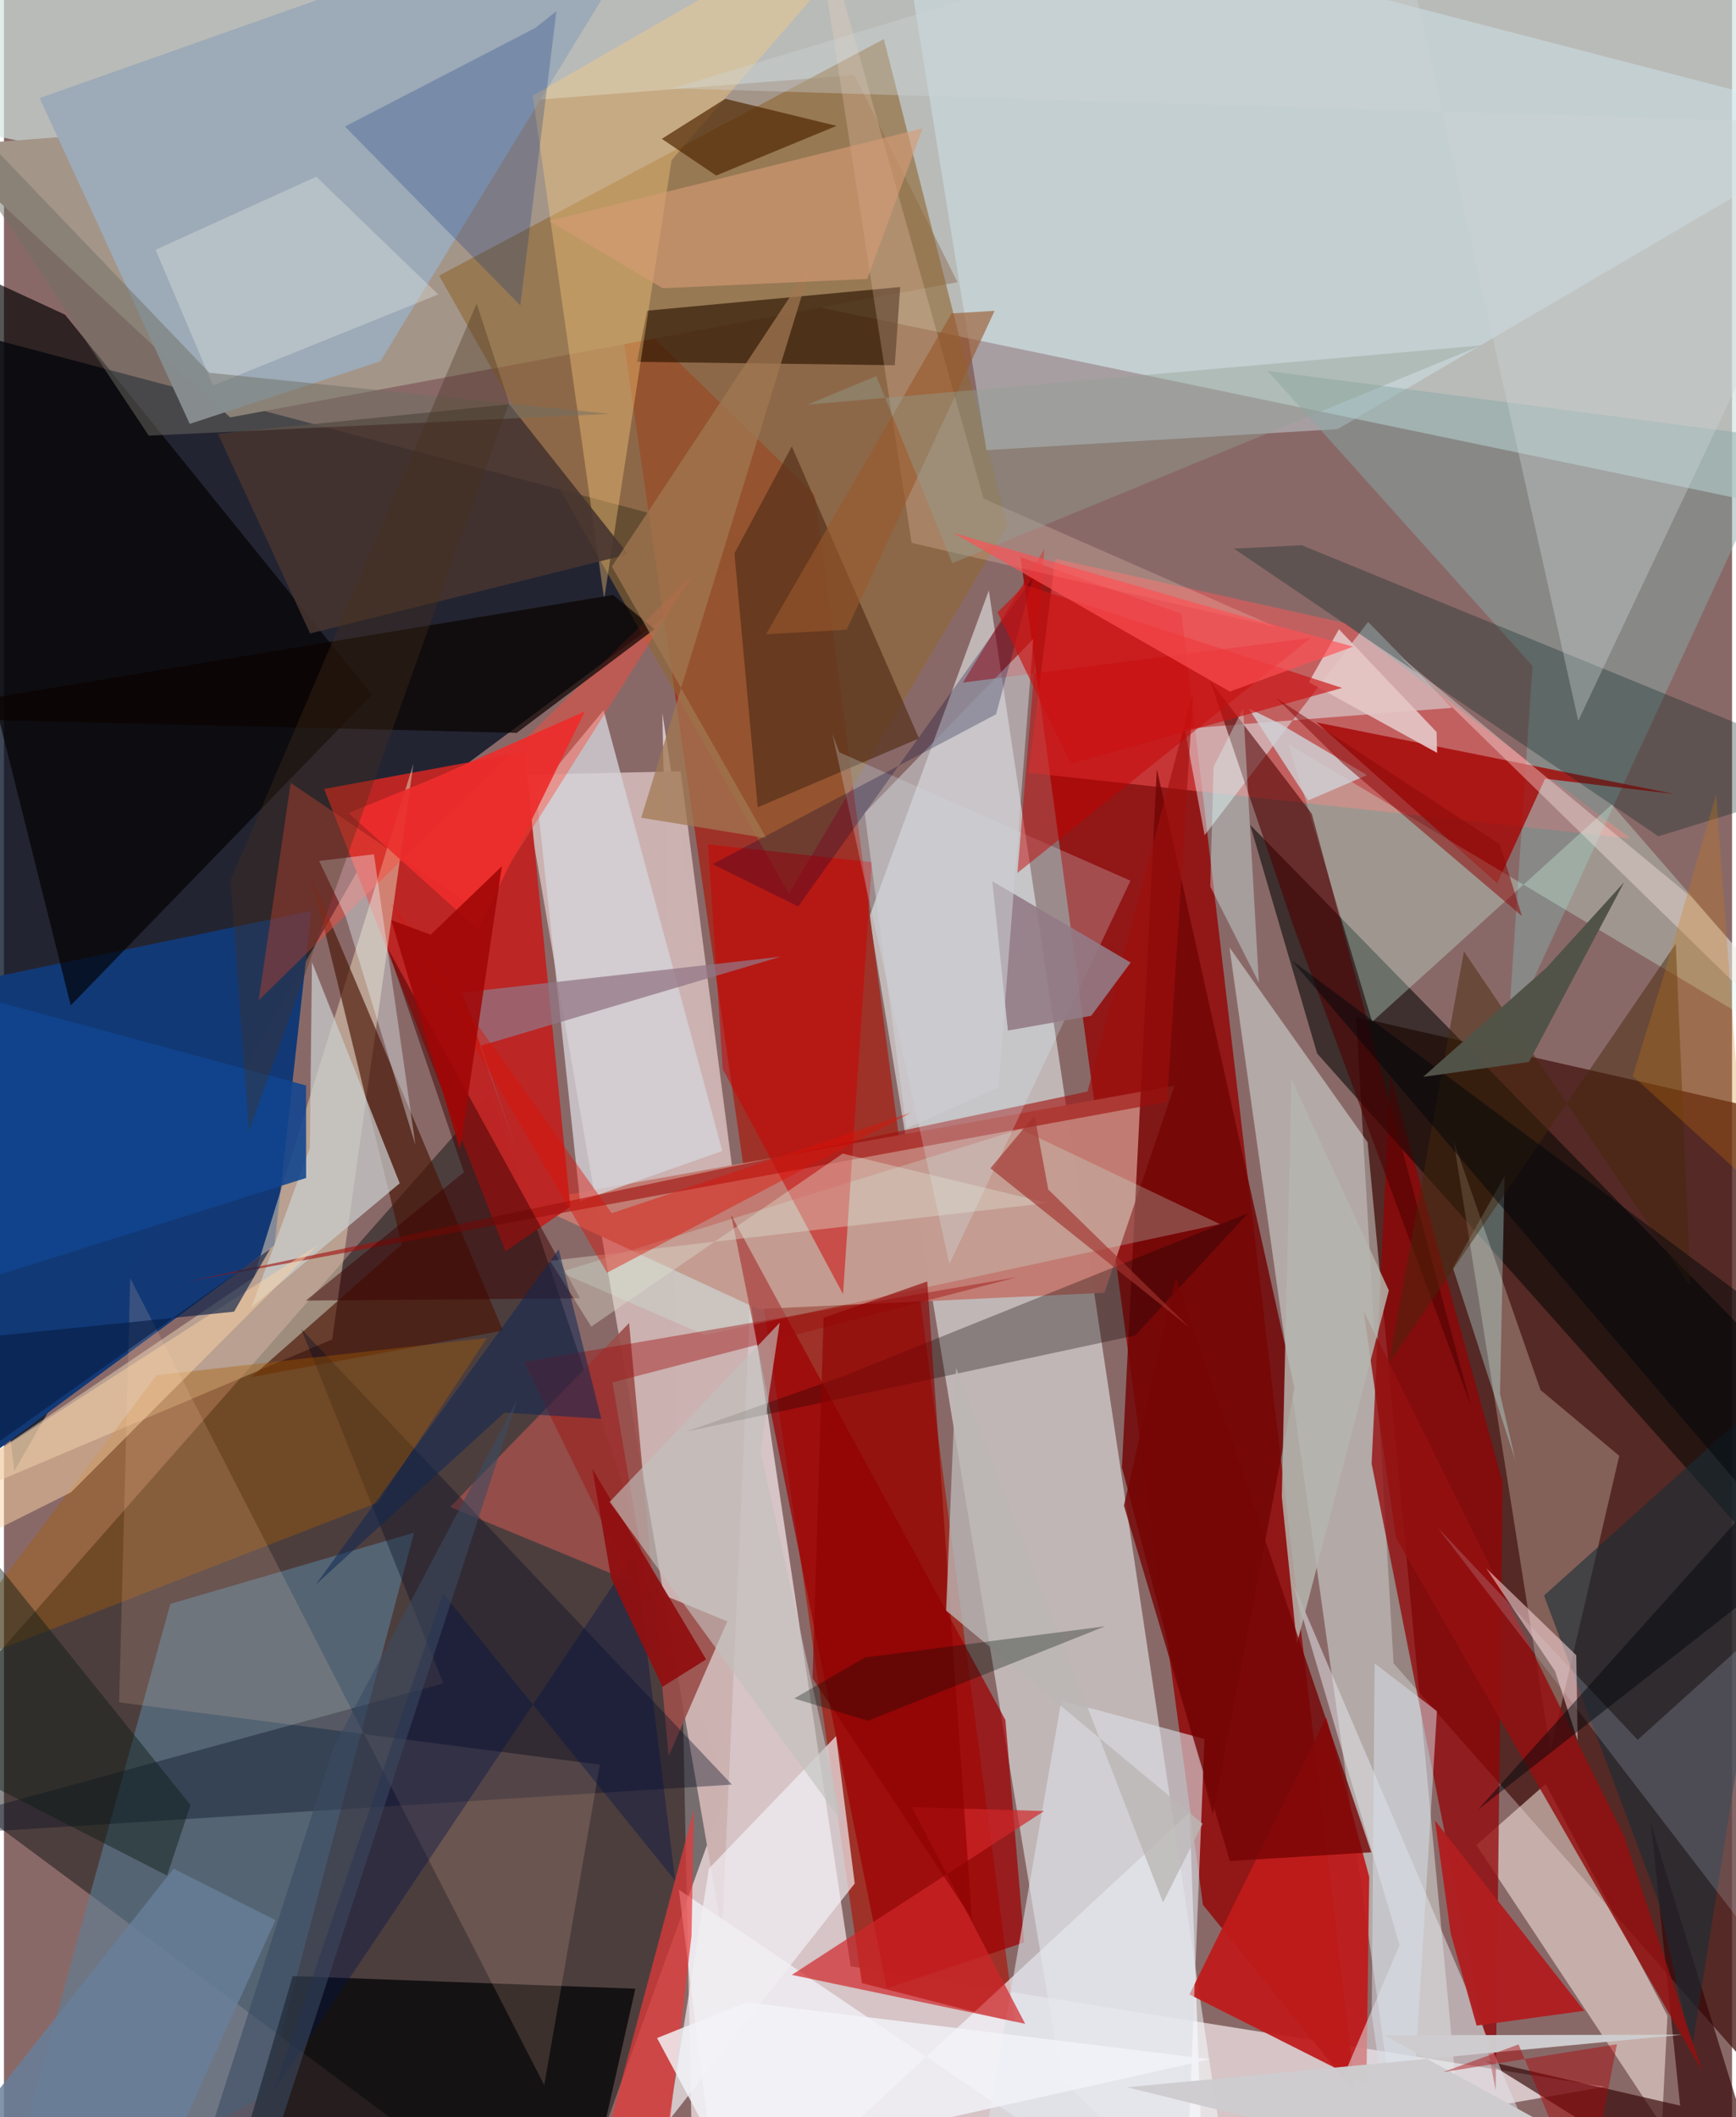<svg xmlns="http://www.w3.org/2000/svg" width="228" height="278" viewBox="0 0 836 1024"><path fill="#896968" d="M0 0h836v1024H0z"/><path fill="#d0e3df" fill-opacity=".667" d="M-13.414 63.82L5.193-62h825.638l51.546 312.106z"/><path fill="#041022" fill-opacity=".769" d="M367.558 262.839L183.436 399.55 5.016 711.49-62 148.963z"/><path fill="#f0e3e6" fill-opacity=".749" d="M409.595 951.052L318.514 344.78l15.28 741.22 440.553-76.705z"/><path fill="#0d0f11" fill-opacity=".478" d="M-47.341 850.31L270.116 1086l79.15-218.92-113.511-338.397z"/><path fill="#461711" fill-opacity=".773" d="M672.255 804.5l-18.103-312.627 242.77 55.139 1.078 513.52z"/><path fill="#f5fcfe" fill-opacity=".518" d="M511.587 1005.978l-92.935-562.523 57.792-157.86L596.554 1086z"/><path fill="#941111" fill-opacity=".922" d="M653.779 1012.36l-84.12-715.506-77.863-27.367 88.239 651.805z"/><path fill="#9f3227" fill-opacity=".973" d="M489.036 978.091l-96.763-738.699-95.049-92.63L415.048 959.16z"/><path fill="#a49589" d="M-30.976 70.799l442.35-34.523 49.937 100.219-351.884 65.386z"/><path fill="#cbb1b0" fill-opacity=".992" d="M360.909 630.929L347.39 934.602l-96.777-559.864 76.753-1.667z"/><path fill="#edfffc" fill-opacity=".424" d="M659.697 552.449L709.722 1086l-30.265-12.36-86.589-615.412z"/><path fill="#113a77" fill-opacity=".996" d="M-62 744.862l.116-260.405 210.601-43.863-17.834 161.644z"/><path fill="#c27c73" fill-opacity=".996" d="M566.286 525.113l-313.225 56.252 111.795 51.76 167.531-7.84z"/><path fill="#bc2625" fill-opacity=".992" d="M242.6 605.225l31.394-21.518L252.03 363.7l-97.15 17.894z"/><path fill="#906835" fill-opacity=".62" d="M379.74 432.295L210.517 133.3 425.673 18.885 485.391 254.4z"/><path fill="#59809a" fill-opacity=".573" d="M126.448 1013.405L-5.217 1086l85.7-310.254 117.891-34.435z"/><path fill="#000203" fill-opacity=".733" d="M139.66 955.76L101.405 1086l180.416-19.308 23.635-104.819z"/><path fill="#d2ebf6" fill-opacity=".408" d="M645.229 207.544l-169.951 10.159L430.078-62 898 59.372z"/><path fill="#f4e4de" fill-opacity=".565" d="M804.755 974.904l-58.924-112.073-33.5 29.522 89.736 135.598z"/><path fill="#e2cdb3" fill-opacity=".545" d="M198.087 369.438l-39.32 278.39L-62 741.392l182.853-123.59z"/><path fill="#920406" fill-opacity=".745" d="M661.628 707.865l9.136-187.68 54.268 196.799-3.356 293.958z"/><path fill="#070706" fill-opacity=".584" d="M889.456 692.322L898 804.47 635.271 509.539l-32.408-110.606z"/><path fill="#030100" fill-opacity=".663" d="M29.588 152.213L-62 109.915l94.307 376.36L178.02 336.004z"/><path fill="#9daab7" fill-opacity=".996" d="M326.902-62L17.27 47.44l72.614 157.565 92.21-30.256z"/><path fill="#ff5859" fill-opacity=".486" d="M495.68 373.764l291.29 31.83L648.935 301.38l-140.36-31.18z"/><path fill="#f5f9ff" fill-opacity=".663" d="M326.483 913.947L581.166 1086l-7.614-209.399L347.817 1086z"/><path fill="#bf1b1b" fill-opacity=".941" d="M573.52 964.66l85.59 43.11 1.365-99.982-20.785-77.194z"/><path fill="#fbefdd" fill-opacity=".278" d="M701.345 551.945l42.01 120.352 38.088 31.824-33.289 142.983z"/><path fill="#89aaa7" fill-opacity=".486" d="M727.576 500.426l11.877-178.358-128.136-142.694 249.34 32.723z"/><path fill="#a40301" fill-opacity=".78" d="M634.995 349.391l173.17 34.673-62.63-7.422-23.125 50.578z"/><path fill="#2d1400" fill-opacity=".655" d="M311.116 150.27l122.458-11.448-2.625 37.829-124.693-1.636z"/><path fill="#e2f5f8" fill-opacity=".482" d="M571.22 352.458l9.626 51.488L659.94 300.8l40.607 41.533z"/><path fill="#9e0104" fill-opacity=".722" d="M351.826 587.758l75.26 374.003 66.467-22.255-9.08-107.615z"/><path fill="#491605" fill-opacity=".655" d="M241.42 643.556L148.91 424.51l43.556 177.391-72.805 64.181z"/><path fill="#d0fde5" fill-opacity=".314" d="M621.56 359.987l40.336 134.237L777.84 389.13l116.353 133.856z"/><path fill="#9a4f4b" fill-opacity=".914" d="M321.542 849.48l-19.116-209.577-86.53 88.97 134.026 55.326z"/><path fill="#720505" fill-opacity=".835" d="M624.326 671.206L584.81 877.535l-43.968-167.78 16.896-337.758z"/><path fill="#330605" fill-opacity=".659" d="M859.735 1086l-143.569-89.47 94.714 21.902-14.09-136.424z"/><path fill="#e2e1e7" fill-opacity=".541" d="M675.185 940.794L622.98 764.27l130.489 305.107-136.896 8.262z"/><path fill="#d5d3d8" fill-opacity=".78" d="M290.103 343.518l-32.61 39.403 21.21 198.064 68.833-24.298z"/><path fill="#030b23" fill-opacity=".369" d="M143.817 642.766l68.752 171.437L-62 889.293l414.15-26.156z"/><path fill="#042320" fill-opacity=".314" d="M594.992 265.348L800.383 404.51 898 374.281 627.812 263.688z"/><path fill="#a85d00" fill-opacity=".38" d="M233.642 647.112l-52.739 79.6-217.1 84.296 110.07-145.88z"/><path fill="#cbf9e9" fill-opacity=".259" d="M338.927 645.74l249.298-53.687-96.474-45.915-222.678 69.19z"/><path fill="#ffcc7f" fill-opacity=".376" d="M255.83 46.278L443.714-62 322.966 77.503l-32.612 212.196z"/><path fill="#f2eff4" fill-opacity=".694" d="M411.567 910.973l-9.016-71.27-61.497 64.01-19.492 121.998z"/><path fill="#ce0000" fill-opacity=".502" d="M347.732 517.104l58.19 108.824 13.98-208.933-79.296-8.617z"/><path fill="#543018" fill-opacity=".682" d="M364.645 390.466l78.025-33.321-61.528-141.248-27.762 51.747z"/><path fill="#ff4a38" fill-opacity=".427" d="M138.71 378.628l91.539 62.119 102.88-162.727-209.902 205.82z"/><path fill="#cacfcf" fill-opacity=".718" d="M147.985 555.28l-28.24 76.968 71.705-59.923-42.447-106.96z"/><path fill="#ffcdb3" fill-opacity=".161" d="M55.716 823.363l232.565 30.149-26.897 154.988L61.083 618.202z"/><path fill="#dbdfe5" fill-opacity=".62" d="M472.99 1044.187l98.102 39.122 9.699-242.245-69.215-18.639z"/><path fill="#46342f" fill-opacity=".886" d="M244.508 195.54l-140.972 14.224 44.558 96.62 153.882-38.3z"/><path fill="#a00f0c" fill-opacity=".608" d="M87.74 620.066l436.466-92.136 51.146-193.383-12.657 198.403z"/><path fill="#d9f3fd" fill-opacity=".247" d="M400.744 354.99l3.372 8.877 140.864 62.1-87.597 185.359z"/><path fill="#0b0300" fill-opacity=".306" d="M406.134 665.587l195.741-78.791-54.622 59.112-217.032 46.486z"/><path fill="#172e37" fill-opacity=".584" d="M745.05 771.702l55.332 148.034 16.143 71.793 52.634-331.325z"/><path fill="#b11e20" fill-opacity=".965" d="M699.922 935.242l-7.624-54.685 72.182 91.991-52.05 7.157z"/><path fill="#e93939" fill-opacity=".702" d="M277.554 1086h37.57l17.5-149.753 1.121-61.01z"/><path fill="#4f0000" fill-opacity=".576" d="M583.563 329.326l40.216 118.48 85.923 232.075-77.011-286.306z"/><path fill="#512600" fill-opacity=".686" d="M344.555 84.9l58.22-24.02-53.807-13.1-30.72 19.369z"/><path fill="#d12629" fill-opacity=".694" d="M494.04 978.84l-112.89-23.657 122.037-79.24-64.024-1.905z"/><path fill="#c50002" fill-opacity=".478" d="M632.185 308.517l-168.278 21.618 39.485-64.707-13.111 156.786z"/><path fill="#c4ffff" fill-opacity=".325" d="M723.755 674.111l2.188-105.25-24.954 44.45 30.238 93.147z"/><path fill="#022c7b" fill-opacity=".235" d="M164.98 61.19l84.825 86.552L267.25 5.422l-10.218 8.099z"/><path fill="#ffdbc4" fill-opacity=".231" d="M473.859 241.127l141.997 62.34-176.736-40.904L388.869-62z"/><path fill="#941010" fill-opacity=".843" d="M673.437 743.843l-15.65-109.661 125.935 253.772 37.904 113.897z"/><path fill="#0a0300" fill-opacity=".714" d="M-62 346.868l356.682-59.112 20.034 16.538-66.688 50.177z"/><path fill="#ecfbff" fill-opacity=".369" d="M152.465 416.408l12.82 26.813 33.768 110.532-20.057-140.57z"/><path fill="#3c0000" fill-opacity=".49" d="M185.368 458.113l37.16 108.87-76.472 62.061 132.602-1.111z"/><path fill="#d4e4fd" fill-opacity=".18" d="M790.347 841.509L898 744.299l-47.962 198.373-156.452-203.838z"/><path fill="#927584" fill-opacity=".733" d="M221.735 480.068l27.324 79.237-18.747-53.435 145.427-43.15z"/><path fill="#ced7d5" fill-opacity=".361" d="M323.466 42.716L898 60.07 761.612 348.603 669.918-62z"/><path fill="#9d0c0e" fill-opacity=".42" d="M294.38 668.61l20.22 119.054-63.057-128.94 238.515-41z"/><path fill="#fbd3a6" fill-opacity=".498" d="M151.629 602.338L32.459 721.777l-44.574 22.29-49.885-4.28z"/><path fill="#937b86" fill-opacity=".898" d="M485.679 498.435l-7.564-72.245 66.948 39.367-19.086 25.762z"/><path fill="#a27852" fill-opacity=".737" d="M368.872 405.411l-74.774-131.405 96.52-146.14-82.317 267.64z"/><path fill="#dee0d2" fill-opacity=".392" d="M504.858 581.815L264.19 609.827l19.938 31.815 121.616-83.695z"/><path fill="#dbfdfb" fill-opacity=".357" d="M583.566 428.757l23.525 46.495-7.573-132.698-14.332 28.34z"/><path fill="#ced1d5" fill-opacity=".557" d="M416.386 393.208l81.608-84.204-16.878 217.06-44.535 19.728z"/><path fill="#b4b4ae" fill-opacity=".847" d="M669.975 624.145l-47.161-102.45-4.632 202.218 7.29 71.214z"/><path fill="#46280b" fill-opacity=".49" d="M706.309 460.175l109.613 162.02-7.154-165.709-138.776 202.827z"/><path fill="#d7dfea" fill-opacity=".514" d="M663.103 804.544l-1.43 169.61L677.58 1086l15.65-258.373z"/><path fill="#760404" fill-opacity=".8" d="M541.795 728.213l25.15-110.355 94.544 278.039-68.409 4.212z"/><path fill="#d59b74" fill-opacity=".627" d="M263.75 106.865l54.99 32.542 98.903-4.505 26.759-72.806z"/><path fill="#0c1c15" fill-opacity=".451" d="M-47.862 701.045L-62 834.925l140.908 72.223 11.346-34.12z"/><path fill="#10458e" fill-opacity=".878" d="M-62 468.586l38.758 154.58 169.415-53.421-.038-44.748z"/><path fill="#051345" fill-opacity=".392" d="M305.198 750.914l-174.702 260.605 81.95-240.804 112.302 138.924z"/><path fill="#df1206" fill-opacity=".427" d="M438.791 538.136l-144.773 48.66L186.836 436.3l104.916 179.272z"/><path fill="#901011" fill-opacity=".957" d="M284.646 710.45l9.145 53.152 24.779 52.247 21.113-13.265z"/><path fill="#cfcfd4" fill-opacity=".839" d="M616.575 349.666l42.84 25.226-28.457 12.247-28.796-44.48z"/><path fill="#dde4e0" fill-opacity=".384" d="M101.131 186.433L73.33 120.787l77.767-35.333 59.007 56.956z"/><path fill="#000334" fill-opacity=".263" d="M342.816 417.96l41.405 20.462 113.57-159.035-17.859 66.1z"/><path fill="#fde7e6" fill-opacity=".38" d="M675.154 317.207l209.468 204.646L898 527.338l-81.665-93.453z"/><path fill="#c2c1bf" fill-opacity=".631" d="M405.725 881.635l-39.699-179.648 9.258-62.234-82.254 86.653z"/><path fill="#0f2854" fill-opacity=".541" d="M150.899 766.363l91.247-83.13 46.822 2.976-20.592-81.973z"/><path fill="#8e0000" fill-opacity=".62" d="M446.654 619.8l-50.129 17.52-5.36 174.376 77.103 116.399z"/><path fill="#bbb6b5" fill-opacity=".792" d="M460.62 661.595l100.107 258.536 19.16-38.051L455.78 778.973z"/><path fill="#687e9a" fill-opacity=".831" d="M82.061 903.8l49.243 24.914L60.215 1086H-62z"/><path fill="#a1322d" fill-opacity=".647" d="M477.205 565.065l21.342-25.51 6.654 35.768 68.52 66.944z"/><path fill="#ffdbdc" fill-opacity=".549" d="M761.312 841.856l-10.91-33.568-33.35-49.779 43.589 42.051z"/><path fill="#f1f3f8" fill-opacity=".835" d="M315.95 985.737l43.147-17.308 224.42 27.547-234.028 52.35z"/><path fill="#ec2d2c" fill-opacity=".925" d="M166.712 393.263l62.644 56.253 51.677-105.419-74.035 32.697z"/><path fill="#ceccce" fill-opacity=".984" d="M543.333 1009.527L811.7 984.13l-143.975.253L852.28 1086z"/><path fill="#e5c5c5" fill-opacity=".925" d="M693.047 354.034l.267 10.093-62.046-34.157 14.575-25.606z"/><path fill="#030e09" fill-opacity=".314" d="M417.941 832.273l114.772-45.696-116.192 15.1-34.247 19.826z"/><path fill="#6e6e65" fill-opacity=".49" d="M-62 11.77L70.033 210.698l222.81-10.532-193.47-19.862z"/><path fill="#071e46" fill-opacity=".643" d="M-57.635 736.551l25.222-87.52 143.735-14.616 17.453-30.376z"/><path fill="#01050c" fill-opacity=".475" d="M713.095 875.243L898 669.053 623.064 464.586l246.024 288.485z"/><path fill="#99582c" fill-opacity=".616" d="M407.712 304.552l-39.057 2.206 89.756-155.178 20.834-1.248z"/><path fill="#525348" fill-opacity=".992" d="M783.81 426.693l-46.045 86.923-51.209 7.238 59.642-52.79z"/><path fill="#452f1a" fill-opacity=".349" d="M109.55 425.907l119.12-279.054 15.712 47.938-125.817 352.33z"/><path fill="#cb1212" fill-opacity=".655" d="M647.356 332.734l-131.264 36.664-35.428-73.241 13.236-13.273z"/><path fill="#a00706" fill-opacity=".882" d="M187.368 445.048l19.08 7.01 34.429-33.05-20.243 137.139z"/><path fill="#3a4b61" fill-opacity=".569" d="M159.366 845.383L82.143 1086h32.545l133.543-408.927z"/><path fill="#90a193" fill-opacity=".404" d="M422.016 181.9l36.767 90.486 255.81-105.323-325.911 28.68z"/><path fill="#ff5155" fill-opacity=".663" d="M585.275 294.203l67.447 18.551-59.636 21.714-133.94-76.752z"/><path fill="#8d0b0b" fill-opacity=".529" d="M647.636 369.279l-32.045-31.594 108.014 70.608 10.742 34.733z"/><path fill="#d17909" fill-opacity=".267" d="M787.943 520.411l15.054-48.756 25.332-87.414 13.638 185.207z"/><path fill="#ab0407" fill-opacity=".439" d="M732.714 988.825l32.5 77.704 15.106-77.813-84.193 13.518z"/></svg>